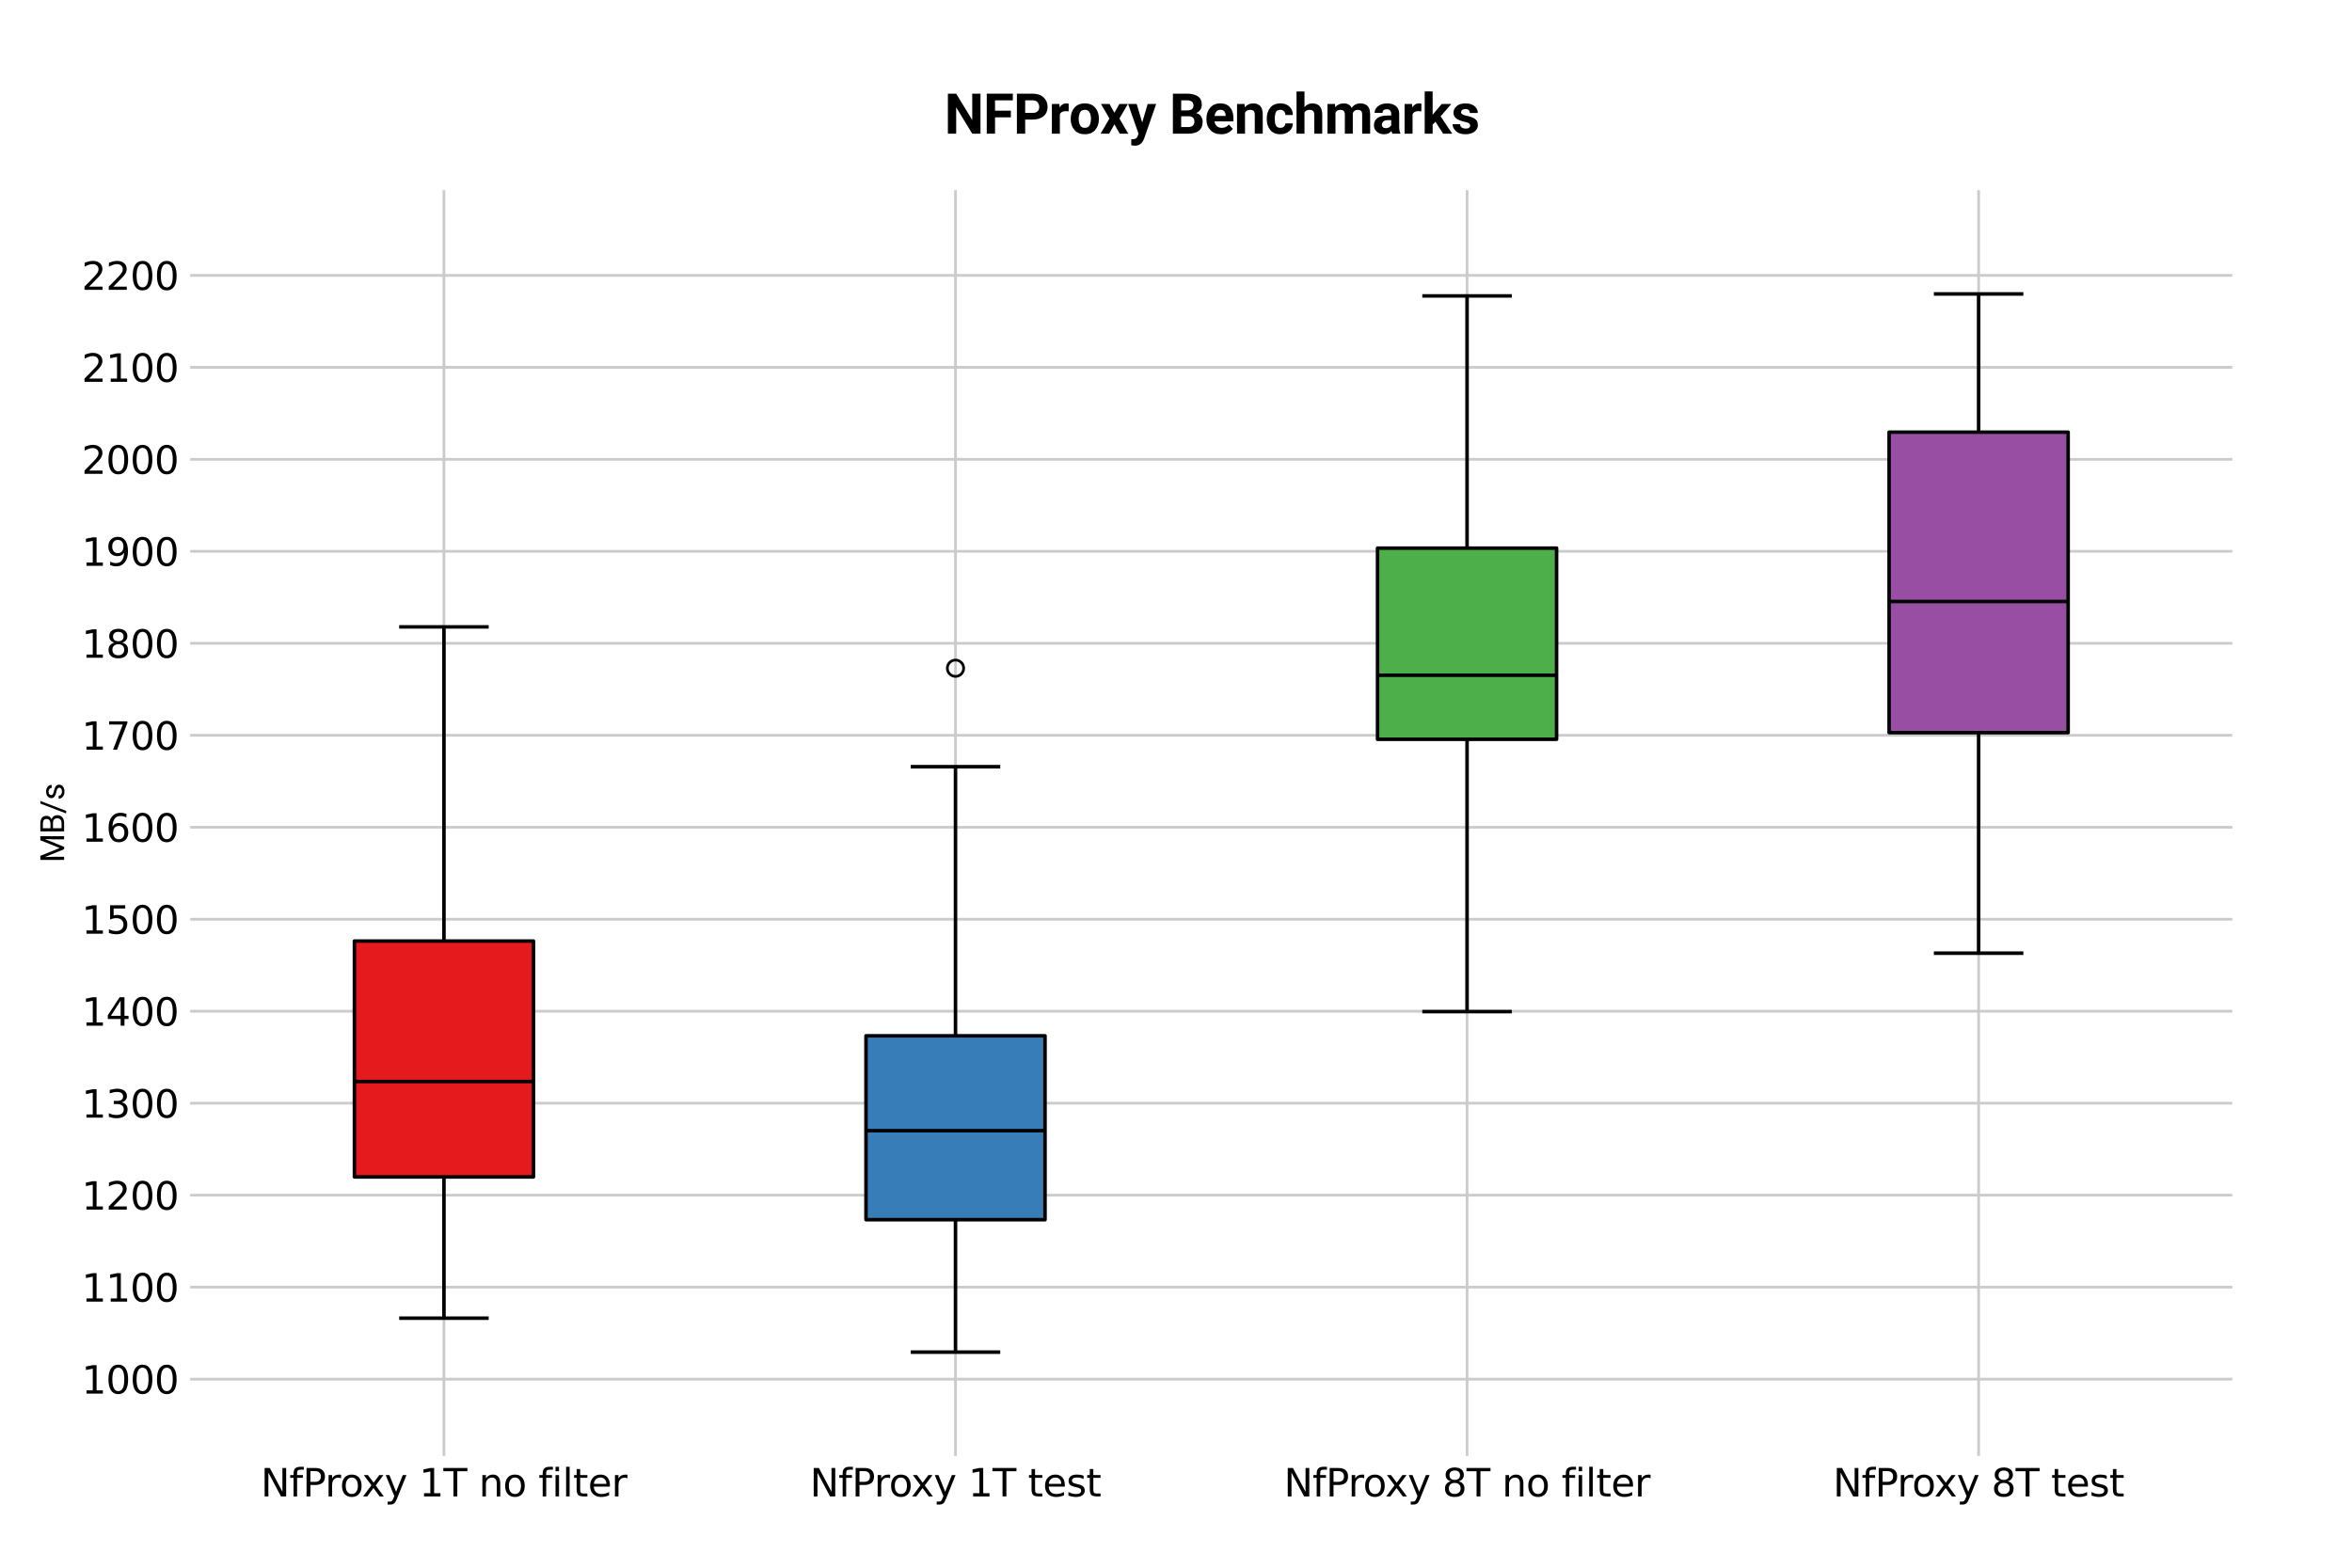 <?xml version="1.0" encoding="utf-8" standalone="no"?>
<!DOCTYPE svg PUBLIC "-//W3C//DTD SVG 1.1//EN"
  "http://www.w3.org/Graphics/SVG/1.1/DTD/svg11.dtd">
<svg xmlns:xlink="http://www.w3.org/1999/xlink" width="864pt" height="576pt" viewBox="0 0 864 576" xmlns="http://www.w3.org/2000/svg" version="1.1">
 <defs>
  <style type="text/css">*{stroke-linejoin: round; stroke-linecap: butt}</style>
 </defs>
 <g id="figure_1">
  <g id="patch_1">
   <path d="M 0 576 
L 864 576 
L 864 0 
L 0 0 
z
" style="fill: #ffffff"/>
  </g>
  <g id="axes_1">
   <g id="patch_2">
    <path d="M 69.12 535.68 
L 820.8 535.68 
L 820.8 69.12 
L 69.12 69.12 
z
" style="fill: #ffffff"/>
   </g>
   <g id="matplotlib.axis_1">
    <g id="xtick_1">
     <g id="line2d_1">
      <path d="M 163.08 535.68 
L 163.08 69.12 
" clip-path="url(#p0ff2910ddb)" style="fill: none; stroke: #cbcbcb"/>
     </g>
     <g id="line2d_2"/>
     <g id="text_1">
      <!-- NfProxy 1T no filter -->
      <g transform="translate(95.805 549.818) scale(0.14 -0.14)">
       <defs>
        <path id="DejaVuSans-4e" d="M 628 4666 
L 1478 4666 
L 3547 763 
L 3547 4666 
L 4159 4666 
L 4159 0 
L 3309 0 
L 1241 3903 
L 1241 0 
L 628 0 
L 628 4666 
z
" transform="scale(0.016)"/>
        <path id="DejaVuSans-66" d="M 2375 4863 
L 2375 4384 
L 1825 4384 
Q 1516 4384 1395 4259 
Q 1275 4134 1275 3809 
L 1275 3500 
L 2222 3500 
L 2222 3053 
L 1275 3053 
L 1275 0 
L 697 0 
L 697 3053 
L 147 3053 
L 147 3500 
L 697 3500 
L 697 3744 
Q 697 4328 969 4595 
Q 1241 4863 1831 4863 
L 2375 4863 
z
" transform="scale(0.016)"/>
        <path id="DejaVuSans-50" d="M 1259 4147 
L 1259 2394 
L 2053 2394 
Q 2494 2394 2734 2622 
Q 2975 2850 2975 3272 
Q 2975 3691 2734 3919 
Q 2494 4147 2053 4147 
L 1259 4147 
z
M 628 4666 
L 2053 4666 
Q 2838 4666 3239 4311 
Q 3641 3956 3641 3272 
Q 3641 2581 3239 2228 
Q 2838 1875 2053 1875 
L 1259 1875 
L 1259 0 
L 628 0 
L 628 4666 
z
" transform="scale(0.016)"/>
        <path id="DejaVuSans-72" d="M 2631 2963 
Q 2534 3019 2420 3045 
Q 2306 3072 2169 3072 
Q 1681 3072 1420 2755 
Q 1159 2438 1159 1844 
L 1159 0 
L 581 0 
L 581 3500 
L 1159 3500 
L 1159 2956 
Q 1341 3275 1631 3429 
Q 1922 3584 2338 3584 
Q 2397 3584 2469 3576 
Q 2541 3569 2628 3553 
L 2631 2963 
z
" transform="scale(0.016)"/>
        <path id="DejaVuSans-6f" d="M 1959 3097 
Q 1497 3097 1228 2736 
Q 959 2375 959 1747 
Q 959 1119 1226 758 
Q 1494 397 1959 397 
Q 2419 397 2687 759 
Q 2956 1122 2956 1747 
Q 2956 2369 2687 2733 
Q 2419 3097 1959 3097 
z
M 1959 3584 
Q 2709 3584 3137 3096 
Q 3566 2609 3566 1747 
Q 3566 888 3137 398 
Q 2709 -91 1959 -91 
Q 1206 -91 779 398 
Q 353 888 353 1747 
Q 353 2609 779 3096 
Q 1206 3584 1959 3584 
z
" transform="scale(0.016)"/>
        <path id="DejaVuSans-78" d="M 3513 3500 
L 2247 1797 
L 3578 0 
L 2900 0 
L 1881 1375 
L 863 0 
L 184 0 
L 1544 1831 
L 300 3500 
L 978 3500 
L 1906 2253 
L 2834 3500 
L 3513 3500 
z
" transform="scale(0.016)"/>
        <path id="DejaVuSans-79" d="M 2059 -325 
Q 1816 -950 1584 -1140 
Q 1353 -1331 966 -1331 
L 506 -1331 
L 506 -850 
L 844 -850 
Q 1081 -850 1212 -737 
Q 1344 -625 1503 -206 
L 1606 56 
L 191 3500 
L 800 3500 
L 1894 763 
L 2988 3500 
L 3597 3500 
L 2059 -325 
z
" transform="scale(0.016)"/>
        <path id="DejaVuSans-20" transform="scale(0.016)"/>
        <path id="DejaVuSans-31" d="M 794 531 
L 1825 531 
L 1825 4091 
L 703 3866 
L 703 4441 
L 1819 4666 
L 2450 4666 
L 2450 531 
L 3481 531 
L 3481 0 
L 794 0 
L 794 531 
z
" transform="scale(0.016)"/>
        <path id="DejaVuSans-54" d="M -19 4666 
L 3928 4666 
L 3928 4134 
L 2272 4134 
L 2272 0 
L 1638 0 
L 1638 4134 
L -19 4134 
L -19 4666 
z
" transform="scale(0.016)"/>
        <path id="DejaVuSans-6e" d="M 3513 2113 
L 3513 0 
L 2938 0 
L 2938 2094 
Q 2938 2591 2744 2837 
Q 2550 3084 2163 3084 
Q 1697 3084 1428 2787 
Q 1159 2491 1159 1978 
L 1159 0 
L 581 0 
L 581 3500 
L 1159 3500 
L 1159 2956 
Q 1366 3272 1645 3428 
Q 1925 3584 2291 3584 
Q 2894 3584 3203 3211 
Q 3513 2838 3513 2113 
z
" transform="scale(0.016)"/>
        <path id="DejaVuSans-69" d="M 603 3500 
L 1178 3500 
L 1178 0 
L 603 0 
L 603 3500 
z
M 603 4863 
L 1178 4863 
L 1178 4134 
L 603 4134 
L 603 4863 
z
" transform="scale(0.016)"/>
        <path id="DejaVuSans-6c" d="M 603 4863 
L 1178 4863 
L 1178 0 
L 603 0 
L 603 4863 
z
" transform="scale(0.016)"/>
        <path id="DejaVuSans-74" d="M 1172 4494 
L 1172 3500 
L 2356 3500 
L 2356 3053 
L 1172 3053 
L 1172 1153 
Q 1172 725 1289 603 
Q 1406 481 1766 481 
L 2356 481 
L 2356 0 
L 1766 0 
Q 1100 0 847 248 
Q 594 497 594 1153 
L 594 3053 
L 172 3053 
L 172 3500 
L 594 3500 
L 594 4494 
L 1172 4494 
z
" transform="scale(0.016)"/>
        <path id="DejaVuSans-65" d="M 3597 1894 
L 3597 1613 
L 953 1613 
Q 991 1019 1311 708 
Q 1631 397 2203 397 
Q 2534 397 2845 478 
Q 3156 559 3463 722 
L 3463 178 
Q 3153 47 2828 -22 
Q 2503 -91 2169 -91 
Q 1331 -91 842 396 
Q 353 884 353 1716 
Q 353 2575 817 3079 
Q 1281 3584 2069 3584 
Q 2775 3584 3186 3129 
Q 3597 2675 3597 1894 
z
M 3022 2063 
Q 3016 2534 2758 2815 
Q 2500 3097 2075 3097 
Q 1594 3097 1305 2825 
Q 1016 2553 972 2059 
L 3022 2063 
z
" transform="scale(0.016)"/>
       </defs>
       <use xlink:href="#DejaVuSans-4e"/>
       <use xlink:href="#DejaVuSans-66" transform="translate(74.805 0)"/>
       <use xlink:href="#DejaVuSans-50" transform="translate(110.01 0)"/>
       <use xlink:href="#DejaVuSans-72" transform="translate(168.562 0)"/>
       <use xlink:href="#DejaVuSans-6f" transform="translate(207.426 0)"/>
       <use xlink:href="#DejaVuSans-78" transform="translate(265.482 0)"/>
       <use xlink:href="#DejaVuSans-79" transform="translate(324.662 0)"/>
       <use xlink:href="#DejaVuSans-20" transform="translate(383.842 0)"/>
       <use xlink:href="#DejaVuSans-31" transform="translate(415.629 0)"/>
       <use xlink:href="#DejaVuSans-54" transform="translate(479.252 0)"/>
       <use xlink:href="#DejaVuSans-20" transform="translate(540.336 0)"/>
       <use xlink:href="#DejaVuSans-6e" transform="translate(572.123 0)"/>
       <use xlink:href="#DejaVuSans-6f" transform="translate(635.502 0)"/>
       <use xlink:href="#DejaVuSans-20" transform="translate(696.684 0)"/>
       <use xlink:href="#DejaVuSans-66" transform="translate(728.471 0)"/>
       <use xlink:href="#DejaVuSans-69" transform="translate(763.676 0)"/>
       <use xlink:href="#DejaVuSans-6c" transform="translate(791.459 0)"/>
       <use xlink:href="#DejaVuSans-74" transform="translate(819.242 0)"/>
       <use xlink:href="#DejaVuSans-65" transform="translate(858.451 0)"/>
       <use xlink:href="#DejaVuSans-72" transform="translate(919.975 0)"/>
      </g>
     </g>
    </g>
    <g id="xtick_2">
     <g id="line2d_3">
      <path d="M 351 535.68 
L 351 69.12 
" clip-path="url(#p0ff2910ddb)" style="fill: none; stroke: #cbcbcb"/>
     </g>
     <g id="line2d_4"/>
     <g id="text_2">
      <!-- NfProxy 1T test -->
      <g transform="translate(297.509 549.818) scale(0.14 -0.14)">
       <defs>
        <path id="DejaVuSans-73" d="M 2834 3397 
L 2834 2853 
Q 2591 2978 2328 3040 
Q 2066 3103 1784 3103 
Q 1356 3103 1142 2972 
Q 928 2841 928 2578 
Q 928 2378 1081 2264 
Q 1234 2150 1697 2047 
L 1894 2003 
Q 2506 1872 2764 1633 
Q 3022 1394 3022 966 
Q 3022 478 2636 193 
Q 2250 -91 1575 -91 
Q 1294 -91 989 -36 
Q 684 19 347 128 
L 347 722 
Q 666 556 975 473 
Q 1284 391 1588 391 
Q 1994 391 2212 530 
Q 2431 669 2431 922 
Q 2431 1156 2273 1281 
Q 2116 1406 1581 1522 
L 1381 1569 
Q 847 1681 609 1914 
Q 372 2147 372 2553 
Q 372 3047 722 3315 
Q 1072 3584 1716 3584 
Q 2034 3584 2315 3537 
Q 2597 3491 2834 3397 
z
" transform="scale(0.016)"/>
       </defs>
       <use xlink:href="#DejaVuSans-4e"/>
       <use xlink:href="#DejaVuSans-66" transform="translate(74.805 0)"/>
       <use xlink:href="#DejaVuSans-50" transform="translate(110.01 0)"/>
       <use xlink:href="#DejaVuSans-72" transform="translate(168.562 0)"/>
       <use xlink:href="#DejaVuSans-6f" transform="translate(207.426 0)"/>
       <use xlink:href="#DejaVuSans-78" transform="translate(265.482 0)"/>
       <use xlink:href="#DejaVuSans-79" transform="translate(324.662 0)"/>
       <use xlink:href="#DejaVuSans-20" transform="translate(383.842 0)"/>
       <use xlink:href="#DejaVuSans-31" transform="translate(415.629 0)"/>
       <use xlink:href="#DejaVuSans-54" transform="translate(479.252 0)"/>
       <use xlink:href="#DejaVuSans-20" transform="translate(540.336 0)"/>
       <use xlink:href="#DejaVuSans-74" transform="translate(572.123 0)"/>
       <use xlink:href="#DejaVuSans-65" transform="translate(611.332 0)"/>
       <use xlink:href="#DejaVuSans-73" transform="translate(672.855 0)"/>
       <use xlink:href="#DejaVuSans-74" transform="translate(724.955 0)"/>
      </g>
     </g>
    </g>
    <g id="xtick_3">
     <g id="line2d_5">
      <path d="M 538.92 535.68 
L 538.92 69.12 
" clip-path="url(#p0ff2910ddb)" style="fill: none; stroke: #cbcbcb"/>
     </g>
     <g id="line2d_6"/>
     <g id="text_3">
      <!-- NfProxy 8T no filter -->
      <g transform="translate(471.645 549.818) scale(0.14 -0.14)">
       <defs>
        <path id="DejaVuSans-38" d="M 2034 2216 
Q 1584 2216 1326 1975 
Q 1069 1734 1069 1313 
Q 1069 891 1326 650 
Q 1584 409 2034 409 
Q 2484 409 2743 651 
Q 3003 894 3003 1313 
Q 3003 1734 2745 1975 
Q 2488 2216 2034 2216 
z
M 1403 2484 
Q 997 2584 770 2862 
Q 544 3141 544 3541 
Q 544 4100 942 4425 
Q 1341 4750 2034 4750 
Q 2731 4750 3128 4425 
Q 3525 4100 3525 3541 
Q 3525 3141 3298 2862 
Q 3072 2584 2669 2484 
Q 3125 2378 3379 2068 
Q 3634 1759 3634 1313 
Q 3634 634 3220 271 
Q 2806 -91 2034 -91 
Q 1263 -91 848 271 
Q 434 634 434 1313 
Q 434 1759 690 2068 
Q 947 2378 1403 2484 
z
M 1172 3481 
Q 1172 3119 1398 2916 
Q 1625 2713 2034 2713 
Q 2441 2713 2670 2916 
Q 2900 3119 2900 3481 
Q 2900 3844 2670 4047 
Q 2441 4250 2034 4250 
Q 1625 4250 1398 4047 
Q 1172 3844 1172 3481 
z
" transform="scale(0.016)"/>
       </defs>
       <use xlink:href="#DejaVuSans-4e"/>
       <use xlink:href="#DejaVuSans-66" transform="translate(74.805 0)"/>
       <use xlink:href="#DejaVuSans-50" transform="translate(110.01 0)"/>
       <use xlink:href="#DejaVuSans-72" transform="translate(168.562 0)"/>
       <use xlink:href="#DejaVuSans-6f" transform="translate(207.426 0)"/>
       <use xlink:href="#DejaVuSans-78" transform="translate(265.482 0)"/>
       <use xlink:href="#DejaVuSans-79" transform="translate(324.662 0)"/>
       <use xlink:href="#DejaVuSans-20" transform="translate(383.842 0)"/>
       <use xlink:href="#DejaVuSans-38" transform="translate(415.629 0)"/>
       <use xlink:href="#DejaVuSans-54" transform="translate(479.252 0)"/>
       <use xlink:href="#DejaVuSans-20" transform="translate(540.336 0)"/>
       <use xlink:href="#DejaVuSans-6e" transform="translate(572.123 0)"/>
       <use xlink:href="#DejaVuSans-6f" transform="translate(635.502 0)"/>
       <use xlink:href="#DejaVuSans-20" transform="translate(696.684 0)"/>
       <use xlink:href="#DejaVuSans-66" transform="translate(728.471 0)"/>
       <use xlink:href="#DejaVuSans-69" transform="translate(763.676 0)"/>
       <use xlink:href="#DejaVuSans-6c" transform="translate(791.459 0)"/>
       <use xlink:href="#DejaVuSans-74" transform="translate(819.242 0)"/>
       <use xlink:href="#DejaVuSans-65" transform="translate(858.451 0)"/>
       <use xlink:href="#DejaVuSans-72" transform="translate(919.975 0)"/>
      </g>
     </g>
    </g>
    <g id="xtick_4">
     <g id="line2d_7">
      <path d="M 726.84 535.68 
L 726.84 69.12 
" clip-path="url(#p0ff2910ddb)" style="fill: none; stroke: #cbcbcb"/>
     </g>
     <g id="line2d_8"/>
     <g id="text_4">
      <!-- NfProxy 8T test -->
      <g transform="translate(673.349 549.818) scale(0.14 -0.14)">
       <use xlink:href="#DejaVuSans-4e"/>
       <use xlink:href="#DejaVuSans-66" transform="translate(74.805 0)"/>
       <use xlink:href="#DejaVuSans-50" transform="translate(110.01 0)"/>
       <use xlink:href="#DejaVuSans-72" transform="translate(168.562 0)"/>
       <use xlink:href="#DejaVuSans-6f" transform="translate(207.426 0)"/>
       <use xlink:href="#DejaVuSans-78" transform="translate(265.482 0)"/>
       <use xlink:href="#DejaVuSans-79" transform="translate(324.662 0)"/>
       <use xlink:href="#DejaVuSans-20" transform="translate(383.842 0)"/>
       <use xlink:href="#DejaVuSans-38" transform="translate(415.629 0)"/>
       <use xlink:href="#DejaVuSans-54" transform="translate(479.252 0)"/>
       <use xlink:href="#DejaVuSans-20" transform="translate(540.336 0)"/>
       <use xlink:href="#DejaVuSans-74" transform="translate(572.123 0)"/>
       <use xlink:href="#DejaVuSans-65" transform="translate(611.332 0)"/>
       <use xlink:href="#DejaVuSans-73" transform="translate(672.855 0)"/>
       <use xlink:href="#DejaVuSans-74" transform="translate(724.955 0)"/>
      </g>
     </g>
    </g>
   </g>
   <g id="matplotlib.axis_2">
    <g id="ytick_1">
     <g id="line2d_9">
      <path d="M 69.12 506.72 
L 820.8 506.72 
" clip-path="url(#p0ff2910ddb)" style="fill: none; stroke: #cbcbcb"/>
     </g>
     <g id="line2d_10"/>
     <g id="text_5">
      <!-- 1000 -->
      <g transform="translate(29.99 512.039) scale(0.14 -0.14)">
       <defs>
        <path id="DejaVuSans-30" d="M 2034 4250 
Q 1547 4250 1301 3770 
Q 1056 3291 1056 2328 
Q 1056 1369 1301 889 
Q 1547 409 2034 409 
Q 2525 409 2770 889 
Q 3016 1369 3016 2328 
Q 3016 3291 2770 3770 
Q 2525 4250 2034 4250 
z
M 2034 4750 
Q 2819 4750 3233 4129 
Q 3647 3509 3647 2328 
Q 3647 1150 3233 529 
Q 2819 -91 2034 -91 
Q 1250 -91 836 529 
Q 422 1150 422 2328 
Q 422 3509 836 4129 
Q 1250 4750 2034 4750 
z
" transform="scale(0.016)"/>
       </defs>
       <use xlink:href="#DejaVuSans-31"/>
       <use xlink:href="#DejaVuSans-30" transform="translate(63.623 0)"/>
       <use xlink:href="#DejaVuSans-30" transform="translate(127.246 0)"/>
       <use xlink:href="#DejaVuSans-30" transform="translate(190.869 0)"/>
      </g>
     </g>
    </g>
    <g id="ytick_2">
     <g id="line2d_11">
      <path d="M 69.12 472.925 
L 820.8 472.925 
" clip-path="url(#p0ff2910ddb)" style="fill: none; stroke: #cbcbcb"/>
     </g>
     <g id="line2d_12"/>
     <g id="text_6">
      <!-- 1100 -->
      <g transform="translate(29.99 478.244) scale(0.14 -0.14)">
       <use xlink:href="#DejaVuSans-31"/>
       <use xlink:href="#DejaVuSans-31" transform="translate(63.623 0)"/>
       <use xlink:href="#DejaVuSans-30" transform="translate(127.246 0)"/>
       <use xlink:href="#DejaVuSans-30" transform="translate(190.869 0)"/>
      </g>
     </g>
    </g>
    <g id="ytick_3">
     <g id="line2d_13">
      <path d="M 69.12 439.129 
L 820.8 439.129 
" clip-path="url(#p0ff2910ddb)" style="fill: none; stroke: #cbcbcb"/>
     </g>
     <g id="line2d_14"/>
     <g id="text_7">
      <!-- 1200 -->
      <g transform="translate(29.99 444.448) scale(0.14 -0.14)">
       <defs>
        <path id="DejaVuSans-32" d="M 1228 531 
L 3431 531 
L 3431 0 
L 469 0 
L 469 531 
Q 828 903 1448 1529 
Q 2069 2156 2228 2338 
Q 2531 2678 2651 2914 
Q 2772 3150 2772 3378 
Q 2772 3750 2511 3984 
Q 2250 4219 1831 4219 
Q 1534 4219 1204 4116 
Q 875 4013 500 3803 
L 500 4441 
Q 881 4594 1212 4672 
Q 1544 4750 1819 4750 
Q 2544 4750 2975 4387 
Q 3406 4025 3406 3419 
Q 3406 3131 3298 2873 
Q 3191 2616 2906 2266 
Q 2828 2175 2409 1742 
Q 1991 1309 1228 531 
z
" transform="scale(0.016)"/>
       </defs>
       <use xlink:href="#DejaVuSans-31"/>
       <use xlink:href="#DejaVuSans-32" transform="translate(63.623 0)"/>
       <use xlink:href="#DejaVuSans-30" transform="translate(127.246 0)"/>
       <use xlink:href="#DejaVuSans-30" transform="translate(190.869 0)"/>
      </g>
     </g>
    </g>
    <g id="ytick_4">
     <g id="line2d_15">
      <path d="M 69.12 405.334 
L 820.8 405.334 
" clip-path="url(#p0ff2910ddb)" style="fill: none; stroke: #cbcbcb"/>
     </g>
     <g id="line2d_16"/>
     <g id="text_8">
      <!-- 1300 -->
      <g transform="translate(29.99 410.653) scale(0.14 -0.14)">
       <defs>
        <path id="DejaVuSans-33" d="M 2597 2516 
Q 3050 2419 3304 2112 
Q 3559 1806 3559 1356 
Q 3559 666 3084 287 
Q 2609 -91 1734 -91 
Q 1441 -91 1130 -33 
Q 819 25 488 141 
L 488 750 
Q 750 597 1062 519 
Q 1375 441 1716 441 
Q 2309 441 2620 675 
Q 2931 909 2931 1356 
Q 2931 1769 2642 2001 
Q 2353 2234 1838 2234 
L 1294 2234 
L 1294 2753 
L 1863 2753 
Q 2328 2753 2575 2939 
Q 2822 3125 2822 3475 
Q 2822 3834 2567 4026 
Q 2313 4219 1838 4219 
Q 1578 4219 1281 4162 
Q 984 4106 628 3988 
L 628 4550 
Q 988 4650 1302 4700 
Q 1616 4750 1894 4750 
Q 2613 4750 3031 4423 
Q 3450 4097 3450 3541 
Q 3450 3153 3228 2886 
Q 3006 2619 2597 2516 
z
" transform="scale(0.016)"/>
       </defs>
       <use xlink:href="#DejaVuSans-31"/>
       <use xlink:href="#DejaVuSans-33" transform="translate(63.623 0)"/>
       <use xlink:href="#DejaVuSans-30" transform="translate(127.246 0)"/>
       <use xlink:href="#DejaVuSans-30" transform="translate(190.869 0)"/>
      </g>
     </g>
    </g>
    <g id="ytick_5">
     <g id="line2d_17">
      <path d="M 69.12 371.539 
L 820.8 371.539 
" clip-path="url(#p0ff2910ddb)" style="fill: none; stroke: #cbcbcb"/>
     </g>
     <g id="line2d_18"/>
     <g id="text_9">
      <!-- 1400 -->
      <g transform="translate(29.99 376.858) scale(0.14 -0.14)">
       <defs>
        <path id="DejaVuSans-34" d="M 2419 4116 
L 825 1625 
L 2419 1625 
L 2419 4116 
z
M 2253 4666 
L 3047 4666 
L 3047 1625 
L 3713 1625 
L 3713 1100 
L 3047 1100 
L 3047 0 
L 2419 0 
L 2419 1100 
L 313 1100 
L 313 1709 
L 2253 4666 
z
" transform="scale(0.016)"/>
       </defs>
       <use xlink:href="#DejaVuSans-31"/>
       <use xlink:href="#DejaVuSans-34" transform="translate(63.623 0)"/>
       <use xlink:href="#DejaVuSans-30" transform="translate(127.246 0)"/>
       <use xlink:href="#DejaVuSans-30" transform="translate(190.869 0)"/>
      </g>
     </g>
    </g>
    <g id="ytick_6">
     <g id="line2d_19">
      <path d="M 69.12 337.744 
L 820.8 337.744 
" clip-path="url(#p0ff2910ddb)" style="fill: none; stroke: #cbcbcb"/>
     </g>
     <g id="line2d_20"/>
     <g id="text_10">
      <!-- 1500 -->
      <g transform="translate(29.99 343.063) scale(0.14 -0.14)">
       <defs>
        <path id="DejaVuSans-35" d="M 691 4666 
L 3169 4666 
L 3169 4134 
L 1269 4134 
L 1269 2991 
Q 1406 3038 1543 3061 
Q 1681 3084 1819 3084 
Q 2600 3084 3056 2656 
Q 3513 2228 3513 1497 
Q 3513 744 3044 326 
Q 2575 -91 1722 -91 
Q 1428 -91 1123 -41 
Q 819 9 494 109 
L 494 744 
Q 775 591 1075 516 
Q 1375 441 1709 441 
Q 2250 441 2565 725 
Q 2881 1009 2881 1497 
Q 2881 1984 2565 2268 
Q 2250 2553 1709 2553 
Q 1456 2553 1204 2497 
Q 953 2441 691 2322 
L 691 4666 
z
" transform="scale(0.016)"/>
       </defs>
       <use xlink:href="#DejaVuSans-31"/>
       <use xlink:href="#DejaVuSans-35" transform="translate(63.623 0)"/>
       <use xlink:href="#DejaVuSans-30" transform="translate(127.246 0)"/>
       <use xlink:href="#DejaVuSans-30" transform="translate(190.869 0)"/>
      </g>
     </g>
    </g>
    <g id="ytick_7">
     <g id="line2d_21">
      <path d="M 69.12 303.948 
L 820.8 303.948 
" clip-path="url(#p0ff2910ddb)" style="fill: none; stroke: #cbcbcb"/>
     </g>
     <g id="line2d_22"/>
     <g id="text_11">
      <!-- 1600 -->
      <g transform="translate(29.99 309.267) scale(0.14 -0.14)">
       <defs>
        <path id="DejaVuSans-36" d="M 2113 2584 
Q 1688 2584 1439 2293 
Q 1191 2003 1191 1497 
Q 1191 994 1439 701 
Q 1688 409 2113 409 
Q 2538 409 2786 701 
Q 3034 994 3034 1497 
Q 3034 2003 2786 2293 
Q 2538 2584 2113 2584 
z
M 3366 4563 
L 3366 3988 
Q 3128 4100 2886 4159 
Q 2644 4219 2406 4219 
Q 1781 4219 1451 3797 
Q 1122 3375 1075 2522 
Q 1259 2794 1537 2939 
Q 1816 3084 2150 3084 
Q 2853 3084 3261 2657 
Q 3669 2231 3669 1497 
Q 3669 778 3244 343 
Q 2819 -91 2113 -91 
Q 1303 -91 875 529 
Q 447 1150 447 2328 
Q 447 3434 972 4092 
Q 1497 4750 2381 4750 
Q 2619 4750 2861 4703 
Q 3103 4656 3366 4563 
z
" transform="scale(0.016)"/>
       </defs>
       <use xlink:href="#DejaVuSans-31"/>
       <use xlink:href="#DejaVuSans-36" transform="translate(63.623 0)"/>
       <use xlink:href="#DejaVuSans-30" transform="translate(127.246 0)"/>
       <use xlink:href="#DejaVuSans-30" transform="translate(190.869 0)"/>
      </g>
     </g>
    </g>
    <g id="ytick_8">
     <g id="line2d_23">
      <path d="M 69.12 270.153 
L 820.8 270.153 
" clip-path="url(#p0ff2910ddb)" style="fill: none; stroke: #cbcbcb"/>
     </g>
     <g id="line2d_24"/>
     <g id="text_12">
      <!-- 1700 -->
      <g transform="translate(29.99 275.472) scale(0.14 -0.14)">
       <defs>
        <path id="DejaVuSans-37" d="M 525 4666 
L 3525 4666 
L 3525 4397 
L 1831 0 
L 1172 0 
L 2766 4134 
L 525 4134 
L 525 4666 
z
" transform="scale(0.016)"/>
       </defs>
       <use xlink:href="#DejaVuSans-31"/>
       <use xlink:href="#DejaVuSans-37" transform="translate(63.623 0)"/>
       <use xlink:href="#DejaVuSans-30" transform="translate(127.246 0)"/>
       <use xlink:href="#DejaVuSans-30" transform="translate(190.869 0)"/>
      </g>
     </g>
    </g>
    <g id="ytick_9">
     <g id="line2d_25">
      <path d="M 69.12 236.358 
L 820.8 236.358 
" clip-path="url(#p0ff2910ddb)" style="fill: none; stroke: #cbcbcb"/>
     </g>
     <g id="line2d_26"/>
     <g id="text_13">
      <!-- 1800 -->
      <g transform="translate(29.99 241.677) scale(0.14 -0.14)">
       <use xlink:href="#DejaVuSans-31"/>
       <use xlink:href="#DejaVuSans-38" transform="translate(63.623 0)"/>
       <use xlink:href="#DejaVuSans-30" transform="translate(127.246 0)"/>
       <use xlink:href="#DejaVuSans-30" transform="translate(190.869 0)"/>
      </g>
     </g>
    </g>
    <g id="ytick_10">
     <g id="line2d_27">
      <path d="M 69.12 202.563 
L 820.8 202.563 
" clip-path="url(#p0ff2910ddb)" style="fill: none; stroke: #cbcbcb"/>
     </g>
     <g id="line2d_28"/>
     <g id="text_14">
      <!-- 1900 -->
      <g transform="translate(29.99 207.881) scale(0.14 -0.14)">
       <defs>
        <path id="DejaVuSans-39" d="M 703 97 
L 703 672 
Q 941 559 1184 500 
Q 1428 441 1663 441 
Q 2288 441 2617 861 
Q 2947 1281 2994 2138 
Q 2813 1869 2534 1725 
Q 2256 1581 1919 1581 
Q 1219 1581 811 2004 
Q 403 2428 403 3163 
Q 403 3881 828 4315 
Q 1253 4750 1959 4750 
Q 2769 4750 3195 4129 
Q 3622 3509 3622 2328 
Q 3622 1225 3098 567 
Q 2575 -91 1691 -91 
Q 1453 -91 1209 -44 
Q 966 3 703 97 
z
M 1959 2075 
Q 2384 2075 2632 2365 
Q 2881 2656 2881 3163 
Q 2881 3666 2632 3958 
Q 2384 4250 1959 4250 
Q 1534 4250 1286 3958 
Q 1038 3666 1038 3163 
Q 1038 2656 1286 2365 
Q 1534 2075 1959 2075 
z
" transform="scale(0.016)"/>
       </defs>
       <use xlink:href="#DejaVuSans-31"/>
       <use xlink:href="#DejaVuSans-39" transform="translate(63.623 0)"/>
       <use xlink:href="#DejaVuSans-30" transform="translate(127.246 0)"/>
       <use xlink:href="#DejaVuSans-30" transform="translate(190.869 0)"/>
      </g>
     </g>
    </g>
    <g id="ytick_11">
     <g id="line2d_29">
      <path d="M 69.12 168.767 
L 820.8 168.767 
" clip-path="url(#p0ff2910ddb)" style="fill: none; stroke: #cbcbcb"/>
     </g>
     <g id="line2d_30"/>
     <g id="text_15">
      <!-- 2000 -->
      <g transform="translate(29.99 174.086) scale(0.14 -0.14)">
       <use xlink:href="#DejaVuSans-32"/>
       <use xlink:href="#DejaVuSans-30" transform="translate(63.623 0)"/>
       <use xlink:href="#DejaVuSans-30" transform="translate(127.246 0)"/>
       <use xlink:href="#DejaVuSans-30" transform="translate(190.869 0)"/>
      </g>
     </g>
    </g>
    <g id="ytick_12">
     <g id="line2d_31">
      <path d="M 69.12 134.972 
L 820.8 134.972 
" clip-path="url(#p0ff2910ddb)" style="fill: none; stroke: #cbcbcb"/>
     </g>
     <g id="line2d_32"/>
     <g id="text_16">
      <!-- 2100 -->
      <g transform="translate(29.99 140.291) scale(0.14 -0.14)">
       <use xlink:href="#DejaVuSans-32"/>
       <use xlink:href="#DejaVuSans-31" transform="translate(63.623 0)"/>
       <use xlink:href="#DejaVuSans-30" transform="translate(127.246 0)"/>
       <use xlink:href="#DejaVuSans-30" transform="translate(190.869 0)"/>
      </g>
     </g>
    </g>
    <g id="ytick_13">
     <g id="line2d_33">
      <path d="M 69.12 101.177 
L 820.8 101.177 
" clip-path="url(#p0ff2910ddb)" style="fill: none; stroke: #cbcbcb"/>
     </g>
     <g id="line2d_34"/>
     <g id="text_17">
      <!-- 2200 -->
      <g transform="translate(29.99 106.496) scale(0.14 -0.14)">
       <use xlink:href="#DejaVuSans-32"/>
       <use xlink:href="#DejaVuSans-32" transform="translate(63.623 0)"/>
       <use xlink:href="#DejaVuSans-30" transform="translate(127.246 0)"/>
       <use xlink:href="#DejaVuSans-30" transform="translate(190.869 0)"/>
      </g>
     </g>
    </g>
    <g id="text_18">
     <!-- MB/s -->
     <g transform="translate(23.552 316.95) rotate(-90) scale(0.12 -0.12)">
      <defs>
       <path id="Roboto-Regular-4d" d="M 2794 841 
L 4281 4550 
L 5056 4550 
L 5056 0 
L 4456 0 
L 4456 1775 
L 4516 3678 
L 3019 0 
L 2563 0 
L 1069 3684 
L 1128 1775 
L 1128 0 
L 528 0 
L 528 4550 
L 1303 4550 
L 2794 841 
z
" transform="scale(0.016)"/>
       <path id="Roboto-Regular-42" d="M 3625 1313 
Q 3625 675 3214 337 
Q 2803 0 2122 0 
L 528 0 
L 528 4550 
L 2019 4550 
Q 2719 4550 3111 4261 
Q 3503 3972 3503 3338 
Q 3503 3022 3323 2776 
Q 3144 2531 2831 2397 
Q 3216 2291 3420 1994 
Q 3625 1697 3625 1313 
z
M 1131 4056 
L 1131 2613 
L 2038 2613 
Q 2425 2613 2662 2806 
Q 2900 3000 2900 3344 
Q 2900 4041 2056 4056 
L 1131 4056 
z
M 3025 1306 
Q 3025 1688 2817 1908 
Q 2609 2128 2150 2128 
L 1131 2128 
L 1131 491 
L 2122 491 
Q 2550 491 2787 711 
Q 3025 931 3025 1306 
z
" transform="scale(0.016)"/>
       <path id="Roboto-Regular-2f" d="M 2453 4550 
L 556 -391 
L 59 -391 
L 1959 4550 
L 2453 4550 
z
" transform="scale(0.016)"/>
       <path id="Roboto-Regular-73" d="M 2409 897 
Q 2409 1081 2273 1229 
Q 2138 1378 1647 1478 
Q 1081 1594 747 1814 
Q 413 2034 413 2456 
Q 413 2856 755 3150 
Q 1097 3444 1666 3444 
Q 2272 3444 2612 3134 
Q 2953 2825 2953 2388 
L 2375 2388 
Q 2375 2597 2190 2783 
Q 2006 2969 1666 2969 
Q 1306 2969 1150 2812 
Q 994 2656 994 2472 
Q 994 2288 1139 2173 
Q 1284 2059 1756 1953 
Q 2378 1813 2683 1584 
Q 2988 1356 2988 941 
Q 2988 494 2630 215 
Q 2272 -63 1681 -63 
Q 1009 -63 653 281 
Q 297 625 297 1044 
L 878 1044 
Q 897 684 1155 548 
Q 1413 413 1681 413 
Q 2034 413 2221 550 
Q 2409 688 2409 897 
z
" transform="scale(0.016)"/>
      </defs>
      <use xlink:href="#Roboto-Regular-4d"/>
      <use xlink:href="#Roboto-Regular-42" transform="translate(87.305 0)"/>
      <use xlink:href="#Roboto-Regular-2f" transform="translate(149.609 0)"/>
      <use xlink:href="#Roboto-Regular-73" transform="translate(190.869 0)"/>
     </g>
    </g>
   </g>
   <g id="patch_3">
    <path d="M 130.194 432.423 
L 195.966 432.423 
L 195.966 345.762 
L 130.194 345.762 
L 130.194 432.423 
z
" clip-path="url(#p0ff2910ddb)" style="fill: #e41a1c; stroke: #000000; stroke-width: 1.3; stroke-linejoin: miter"/>
   </g>
   <g id="line2d_35">
    <path d="M 163.08 432.423 
L 163.08 484.322 
" clip-path="url(#p0ff2910ddb)" style="fill: none; stroke: #000000; stroke-width: 1.3"/>
   </g>
   <g id="line2d_36">
    <path d="M 163.08 345.762 
L 163.08 230.335 
" clip-path="url(#p0ff2910ddb)" style="fill: none; stroke: #000000; stroke-width: 1.3"/>
   </g>
   <g id="line2d_37">
    <path d="M 146.637 484.322 
L 179.523 484.322 
" clip-path="url(#p0ff2910ddb)" style="fill: none; stroke: #000000; stroke-width: 1.3"/>
   </g>
   <g id="line2d_38">
    <path d="M 146.637 230.335 
L 179.523 230.335 
" clip-path="url(#p0ff2910ddb)" style="fill: none; stroke: #000000; stroke-width: 1.3"/>
   </g>
   <g id="line2d_39"/>
   <g id="patch_4">
    <path d="M 318.114 448.142 
L 383.886 448.142 
L 383.886 380.57 
L 318.114 380.57 
L 318.114 448.142 
z
" clip-path="url(#p0ff2910ddb)" style="fill: #377eb8; stroke: #000000; stroke-width: 1.3; stroke-linejoin: miter"/>
   </g>
   <g id="line2d_40">
    <path d="M 351 448.142 
L 351 496.8 
" clip-path="url(#p0ff2910ddb)" style="fill: none; stroke: #000000; stroke-width: 1.3"/>
   </g>
   <g id="line2d_41">
    <path d="M 351 380.57 
L 351 281.695 
" clip-path="url(#p0ff2910ddb)" style="fill: none; stroke: #000000; stroke-width: 1.3"/>
   </g>
   <g id="line2d_42">
    <path d="M 334.557 496.8 
L 367.443 496.8 
" clip-path="url(#p0ff2910ddb)" style="fill: none; stroke: #000000; stroke-width: 1.3"/>
   </g>
   <g id="line2d_43">
    <path d="M 334.557 281.695 
L 367.443 281.695 
" clip-path="url(#p0ff2910ddb)" style="fill: none; stroke: #000000; stroke-width: 1.3"/>
   </g>
   <g id="line2d_44">
    <defs>
     <path id="m83c9923031" d="M 0 3 
C 0.796 3 1.559 2.684 2.121 2.121 
C 2.684 1.559 3 0.796 3 0 
C 3 -0.796 2.684 -1.559 2.121 -2.121 
C 1.559 -2.684 0.796 -3 0 -3 
C -0.796 -3 -1.559 -2.684 -2.121 -2.121 
C -2.684 -1.559 -3 -0.796 -3 0 
C -3 0.796 -2.684 1.559 -2.121 2.121 
C -1.559 2.684 -0.796 3 0 3 
z
" style="stroke: #000000"/>
    </defs>
    <g clip-path="url(#p0ff2910ddb)">
     <use xlink:href="#m83c9923031" x="351" y="245.517" style="fill-opacity: 0; stroke: #000000"/>
    </g>
   </g>
   <g id="patch_5">
    <path d="M 506.034 271.632 
L 571.806 271.632 
L 571.806 201.388 
L 506.034 201.388 
L 506.034 271.632 
z
" clip-path="url(#p0ff2910ddb)" style="fill: #4daf4a; stroke: #000000; stroke-width: 1.3; stroke-linejoin: miter"/>
   </g>
   <g id="line2d_45">
    <path d="M 538.92 271.632 
L 538.92 371.681 
" clip-path="url(#p0ff2910ddb)" style="fill: none; stroke: #000000; stroke-width: 1.3"/>
   </g>
   <g id="line2d_46">
    <path d="M 538.92 201.388 
L 538.92 108.729 
" clip-path="url(#p0ff2910ddb)" style="fill: none; stroke: #000000; stroke-width: 1.3"/>
   </g>
   <g id="line2d_47">
    <path d="M 522.477 371.681 
L 555.363 371.681 
" clip-path="url(#p0ff2910ddb)" style="fill: none; stroke: #000000; stroke-width: 1.3"/>
   </g>
   <g id="line2d_48">
    <path d="M 522.477 108.729 
L 555.363 108.729 
" clip-path="url(#p0ff2910ddb)" style="fill: none; stroke: #000000; stroke-width: 1.3"/>
   </g>
   <g id="line2d_49"/>
   <g id="patch_6">
    <path d="M 693.954 269.186 
L 759.726 269.186 
L 759.726 158.789 
L 693.954 158.789 
L 693.954 269.186 
z
" clip-path="url(#p0ff2910ddb)" style="fill: #984ea3; stroke: #000000; stroke-width: 1.3; stroke-linejoin: miter"/>
   </g>
   <g id="line2d_50">
    <path d="M 726.84 269.186 
L 726.84 350.22 
" clip-path="url(#p0ff2910ddb)" style="fill: none; stroke: #000000; stroke-width: 1.3"/>
   </g>
   <g id="line2d_51">
    <path d="M 726.84 158.789 
L 726.84 108 
" clip-path="url(#p0ff2910ddb)" style="fill: none; stroke: #000000; stroke-width: 1.3"/>
   </g>
   <g id="line2d_52">
    <path d="M 710.397 350.22 
L 743.283 350.22 
" clip-path="url(#p0ff2910ddb)" style="fill: none; stroke: #000000; stroke-width: 1.3"/>
   </g>
   <g id="line2d_53">
    <path d="M 710.397 108 
L 743.283 108 
" clip-path="url(#p0ff2910ddb)" style="fill: none; stroke: #000000; stroke-width: 1.3"/>
   </g>
   <g id="line2d_54"/>
   <g id="line2d_55">
    <path d="M 130.194 397.368 
L 195.966 397.368 
" clip-path="url(#p0ff2910ddb)" style="fill: none; stroke: #000000; stroke-width: 1.3"/>
   </g>
   <g id="line2d_56">
    <path d="M 318.114 415.435 
L 383.886 415.435 
" clip-path="url(#p0ff2910ddb)" style="fill: none; stroke: #000000; stroke-width: 1.3"/>
   </g>
   <g id="line2d_57">
    <path d="M 506.034 248.1 
L 571.806 248.1 
" clip-path="url(#p0ff2910ddb)" style="fill: none; stroke: #000000; stroke-width: 1.3"/>
   </g>
   <g id="line2d_58">
    <path d="M 693.954 221.003 
L 759.726 221.003 
" clip-path="url(#p0ff2910ddb)" style="fill: none; stroke: #000000; stroke-width: 1.3"/>
   </g>
   <g id="patch_7">
    <path d="M 69.12 535.68 
L 69.12 69.12 
" style="fill: none; stroke: #ffffff; stroke-width: 1.5; stroke-linejoin: miter; stroke-linecap: square"/>
   </g>
   <g id="patch_8">
    <path d="M 820.8 535.68 
L 820.8 69.12 
" style="fill: none; stroke: #ffffff; stroke-width: 1.5; stroke-linejoin: miter; stroke-linecap: square"/>
   </g>
   <g id="patch_9">
    <path d="M 69.12 535.68 
L 820.8 535.68 
" style="fill: none; stroke: #ffffff; stroke-width: 1.5; stroke-linejoin: miter; stroke-linecap: square"/>
   </g>
   <g id="patch_10">
    <path d="M 69.12 69.12 
L 820.8 69.12 
" style="fill: none; stroke: #ffffff; stroke-width: 1.5; stroke-linejoin: miter; stroke-linecap: square"/>
   </g>
   <g id="text_19">
    <!-- NFProxy Benchmarks -->
    <g transform="translate(346.896 49.12) scale(0.202 -0.202)">
     <defs>
      <path id="Roboto-Bold-4e" d="M 4109 4550 
L 4109 0 
L 3172 0 
L 1347 2997 
L 1347 0 
L 406 0 
L 406 4550 
L 1347 4550 
L 3172 1550 
L 3172 4550 
L 4109 4550 
z
" transform="scale(0.016)"/>
      <path id="Roboto-Bold-46" d="M 406 0 
L 406 4550 
L 3372 4550 
L 3372 3791 
L 1347 3791 
L 1347 2616 
L 3147 2616 
L 3147 1859 
L 1347 1859 
L 1347 0 
L 406 0 
z
" transform="scale(0.016)"/>
      <path id="Roboto-Bold-50" d="M 1347 1606 
L 1347 0 
L 406 0 
L 406 4550 
L 2184 4550 
Q 2991 4550 3442 4125 
Q 3894 3700 3894 3047 
Q 3894 2388 3442 1997 
Q 2991 1606 2184 1606 
L 1347 1606 
z
M 1347 3791 
L 1347 2363 
L 2184 2363 
Q 2588 2363 2766 2553 
Q 2944 2744 2944 3041 
Q 2944 3338 2766 3564 
Q 2588 3791 2184 3791 
L 1347 3791 
z
" transform="scale(0.016)"/>
      <path id="Roboto-Bold-72" d="M 1922 2563 
Q 1413 2563 1253 2216 
L 1253 0 
L 347 0 
L 347 3381 
L 1200 3381 
L 1228 2978 
Q 1494 3444 1981 3444 
Q 2153 3444 2259 3403 
L 2250 2538 
L 1922 2563 
z
" transform="scale(0.016)"/>
      <path id="Roboto-Bold-6f" d="M 206 1722 
Q 206 2459 625 2951 
Q 1044 3444 1806 3444 
Q 2578 3444 2993 2951 
Q 3409 2459 3409 1722 
L 3409 1656 
Q 3409 919 2993 428 
Q 2578 -63 1813 -63 
Q 1053 -63 636 415 
Q 219 894 206 1616 
L 206 1722 
z
M 1113 1656 
Q 1113 1244 1270 955 
Q 1428 666 1813 666 
Q 2191 666 2348 953 
Q 2506 1241 2506 1722 
Q 2506 2125 2348 2420 
Q 2191 2716 1806 2716 
Q 1425 2716 1269 2422 
Q 1113 2128 1113 1656 
z
" transform="scale(0.016)"/>
      <path id="Roboto-Bold-78" d="M 1081 3381 
L 1634 2375 
L 2203 3381 
L 3169 3381 
L 2206 1728 
L 3209 0 
L 2244 0 
L 1638 1066 
L 1041 0 
L 69 0 
L 1072 1728 
L 109 3381 
L 1081 3381 
z
" transform="scale(0.016)"/>
      <path id="Roboto-Bold-79" d="M 769 -1366 
Q 594 -1366 369 -1306 
L 369 -622 
L 509 -625 
Q 775 -625 903 -539 
Q 1031 -453 1097 -266 
L 1197 -6 
L 13 3381 
L 984 3381 
L 1613 1275 
L 2238 3381 
L 3203 3381 
L 1850 -506 
Q 1791 -675 1675 -876 
Q 1559 -1078 1342 -1222 
Q 1125 -1366 769 -1366 
z
" transform="scale(0.016)"/>
      <path id="Roboto-Bold-20" transform="scale(0.016)"/>
      <path id="Roboto-Bold-42" d="M 3788 1341 
Q 3788 684 3369 345 
Q 2950 6 2175 0 
L 406 0 
L 406 4550 
L 2003 4550 
Q 2794 4550 3241 4247 
Q 3688 3944 3688 3306 
Q 3688 2997 3531 2737 
Q 3375 2478 3038 2344 
Q 3438 2244 3613 1956 
Q 3788 1669 3788 1341 
z
M 1347 3791 
L 1347 2647 
L 2003 2647 
Q 2747 2647 2747 3209 
Q 2747 3778 2034 3791 
L 1347 3791 
z
M 2850 1350 
Q 2850 1963 2231 1984 
L 1347 1984 
L 1347 756 
L 2147 756 
Q 2506 756 2678 925 
Q 2850 1094 2850 1350 
z
" transform="scale(0.016)"/>
      <path id="Roboto-Bold-65" d="M 3225 550 
Q 3063 319 2731 128 
Q 2400 -63 1906 -63 
Q 1119 -63 675 414 
Q 231 891 228 1566 
L 228 1697 
Q 228 2463 654 2953 
Q 1081 3444 1806 3444 
Q 2534 3444 2915 2987 
Q 3297 2531 3297 1781 
L 3297 1397 
L 1144 1397 
Q 1191 1069 1403 867 
Q 1616 666 1963 666 
Q 2478 666 2778 1044 
L 3225 550 
z
M 1800 2716 
Q 1513 2716 1356 2522 
Q 1200 2328 1153 2016 
L 2409 2016 
L 2409 2084 
Q 2403 2356 2258 2536 
Q 2113 2716 1800 2716 
z
" transform="scale(0.016)"/>
      <path id="Roboto-Bold-6e" d="M 1806 2713 
Q 1422 2713 1234 2388 
L 1234 0 
L 331 0 
L 331 3381 
L 1178 3381 
L 1209 2994 
Q 1572 3444 2181 3444 
Q 2659 3444 2953 3159 
Q 3247 2875 3250 2169 
L 3250 0 
L 2344 0 
L 2344 2156 
Q 2344 2481 2205 2597 
Q 2066 2713 1806 2713 
z
" transform="scale(0.016)"/>
      <path id="Roboto-Bold-63" d="M 1753 666 
Q 2000 666 2159 802 
Q 2319 938 2322 1169 
L 3172 1169 
Q 3166 631 2761 284 
Q 2356 -63 1769 -63 
Q 984 -63 595 432 
Q 206 928 206 1647 
L 206 1734 
Q 206 2450 593 2947 
Q 981 3444 1766 3444 
Q 2388 3444 2777 3087 
Q 3166 2731 3172 2122 
L 2322 2122 
Q 2319 2369 2172 2542 
Q 2025 2716 1750 2716 
Q 1356 2716 1234 2420 
Q 1113 2125 1113 1647 
Q 1113 1256 1233 961 
Q 1353 666 1753 666 
z
" transform="scale(0.016)"/>
      <path id="Roboto-Bold-68" d="M 1803 2713 
Q 1409 2713 1231 2409 
L 1231 0 
L 328 0 
L 328 4800 
L 1231 4800 
L 1231 3016 
Q 1584 3444 2134 3444 
Q 2631 3444 2939 3150 
Q 3247 2856 3250 2147 
L 3250 0 
L 2344 0 
L 2344 2138 
Q 2344 2466 2203 2589 
Q 2063 2713 1803 2713 
z
" transform="scale(0.016)"/>
      <path id="Roboto-Bold-6d" d="M 1806 2713 
Q 1431 2713 1253 2394 
L 1253 0 
L 347 0 
L 347 3381 
L 1197 3381 
L 1228 3009 
Q 1581 3444 2197 3444 
Q 2850 3444 3094 2928 
Q 3441 3444 4109 3444 
Q 4597 3444 4894 3156 
Q 5191 2869 5194 2169 
L 5194 0 
L 4288 0 
L 4288 2156 
Q 4288 2494 4152 2603 
Q 4016 2713 3781 2713 
Q 3381 2713 3222 2334 
L 3222 0 
L 2319 0 
L 2319 2150 
Q 2319 2484 2181 2598 
Q 2044 2713 1806 2713 
z
" transform="scale(0.016)"/>
      <path id="Roboto-Bold-61" d="M 2306 0 
Q 2250 119 2216 303 
Q 1888 -63 1363 -63 
Q 878 -63 547 223 
Q 216 509 216 950 
Q 216 1481 609 1773 
Q 1003 2066 1775 2066 
L 2178 2066 
L 2178 2263 
Q 2178 2497 2058 2636 
Q 1938 2775 1678 2775 
Q 1194 2775 1194 2369 
L 291 2369 
Q 291 2809 681 3126 
Q 1072 3444 1728 3444 
Q 2313 3444 2698 3147 
Q 3084 2850 3084 2256 
L 3084 750 
Q 3091 300 3219 53 
L 3219 0 
L 2306 0 
z
M 1559 628 
Q 1788 628 1948 729 
Q 2109 831 2178 953 
L 2178 1541 
L 1809 1541 
Q 1450 1541 1284 1389 
Q 1119 1238 1119 1016 
Q 1119 847 1236 737 
Q 1353 628 1559 628 
z
" transform="scale(0.016)"/>
      <path id="Roboto-Bold-6b" d="M 2444 0 
L 1575 1356 
L 1253 1034 
L 1253 0 
L 350 0 
L 350 4803 
L 1253 4803 
L 1253 2144 
L 1428 2369 
L 2291 3381 
L 3375 3381 
L 2156 1975 
L 3484 0 
L 2444 0 
z
" transform="scale(0.016)"/>
      <path id="Roboto-Bold-73" d="M 2178 938 
Q 2178 1081 2045 1179 
Q 1913 1278 1475 1372 
Q 953 1484 618 1721 
Q 284 1959 284 2394 
Q 284 2816 642 3130 
Q 1000 3444 1631 3444 
Q 2291 3444 2669 3134 
Q 3047 2825 3047 2353 
L 2144 2353 
Q 2144 2547 2019 2675 
Q 1894 2803 1628 2803 
Q 1403 2803 1276 2698 
Q 1150 2594 1150 2438 
Q 1150 2294 1284 2200 
Q 1419 2106 1781 2034 
Q 2331 1925 2693 1700 
Q 3056 1475 3056 972 
Q 3056 525 2672 231 
Q 2288 -63 1634 -63 
Q 925 -63 550 301 
Q 175 666 175 1078 
L 1034 1078 
Q 1047 813 1230 697 
Q 1413 581 1653 581 
Q 2178 581 2178 938 
z
" transform="scale(0.016)"/>
     </defs>
     <use xlink:href="#Roboto-Bold-4e"/>
     <use xlink:href="#Roboto-Bold-46" transform="translate(70.654 0)"/>
     <use xlink:href="#Roboto-Bold-50" transform="translate(125.488 0)"/>
     <use xlink:href="#Roboto-Bold-72" transform="translate(190.039 0)"/>
     <use xlink:href="#Roboto-Bold-6f" transform="translate(226.562 0)"/>
     <use xlink:href="#Roboto-Bold-78" transform="translate(283.105 0)"/>
     <use xlink:href="#Roboto-Bold-79" transform="translate(334.033 0)"/>
     <use xlink:href="#Roboto-Bold-20" transform="translate(384.277 0)"/>
     <use xlink:href="#Roboto-Bold-42" transform="translate(409.18 0)"/>
     <use xlink:href="#Roboto-Bold-65" transform="translate(472.998 0)"/>
     <use xlink:href="#Roboto-Bold-6e" transform="translate(527.051 0)"/>
     <use xlink:href="#Roboto-Bold-63" transform="translate(583.057 0)"/>
     <use xlink:href="#Roboto-Bold-68" transform="translate(635.254 0)"/>
     <use xlink:href="#Roboto-Bold-6d" transform="translate(691.26 0)"/>
     <use xlink:href="#Roboto-Bold-61" transform="translate(777.832 0)"/>
     <use xlink:href="#Roboto-Bold-72" transform="translate(831.445 0)"/>
     <use xlink:href="#Roboto-Bold-6b" transform="translate(867.969 0)"/>
     <use xlink:href="#Roboto-Bold-73" transform="translate(921.387 0)"/>
    </g>
   </g>
  </g>
 </g>
 <defs>
  <clipPath id="p0ff2910ddb">
   <rect x="69.12" y="69.12" width="751.68" height="466.56"/>
  </clipPath>
 </defs>
</svg>

